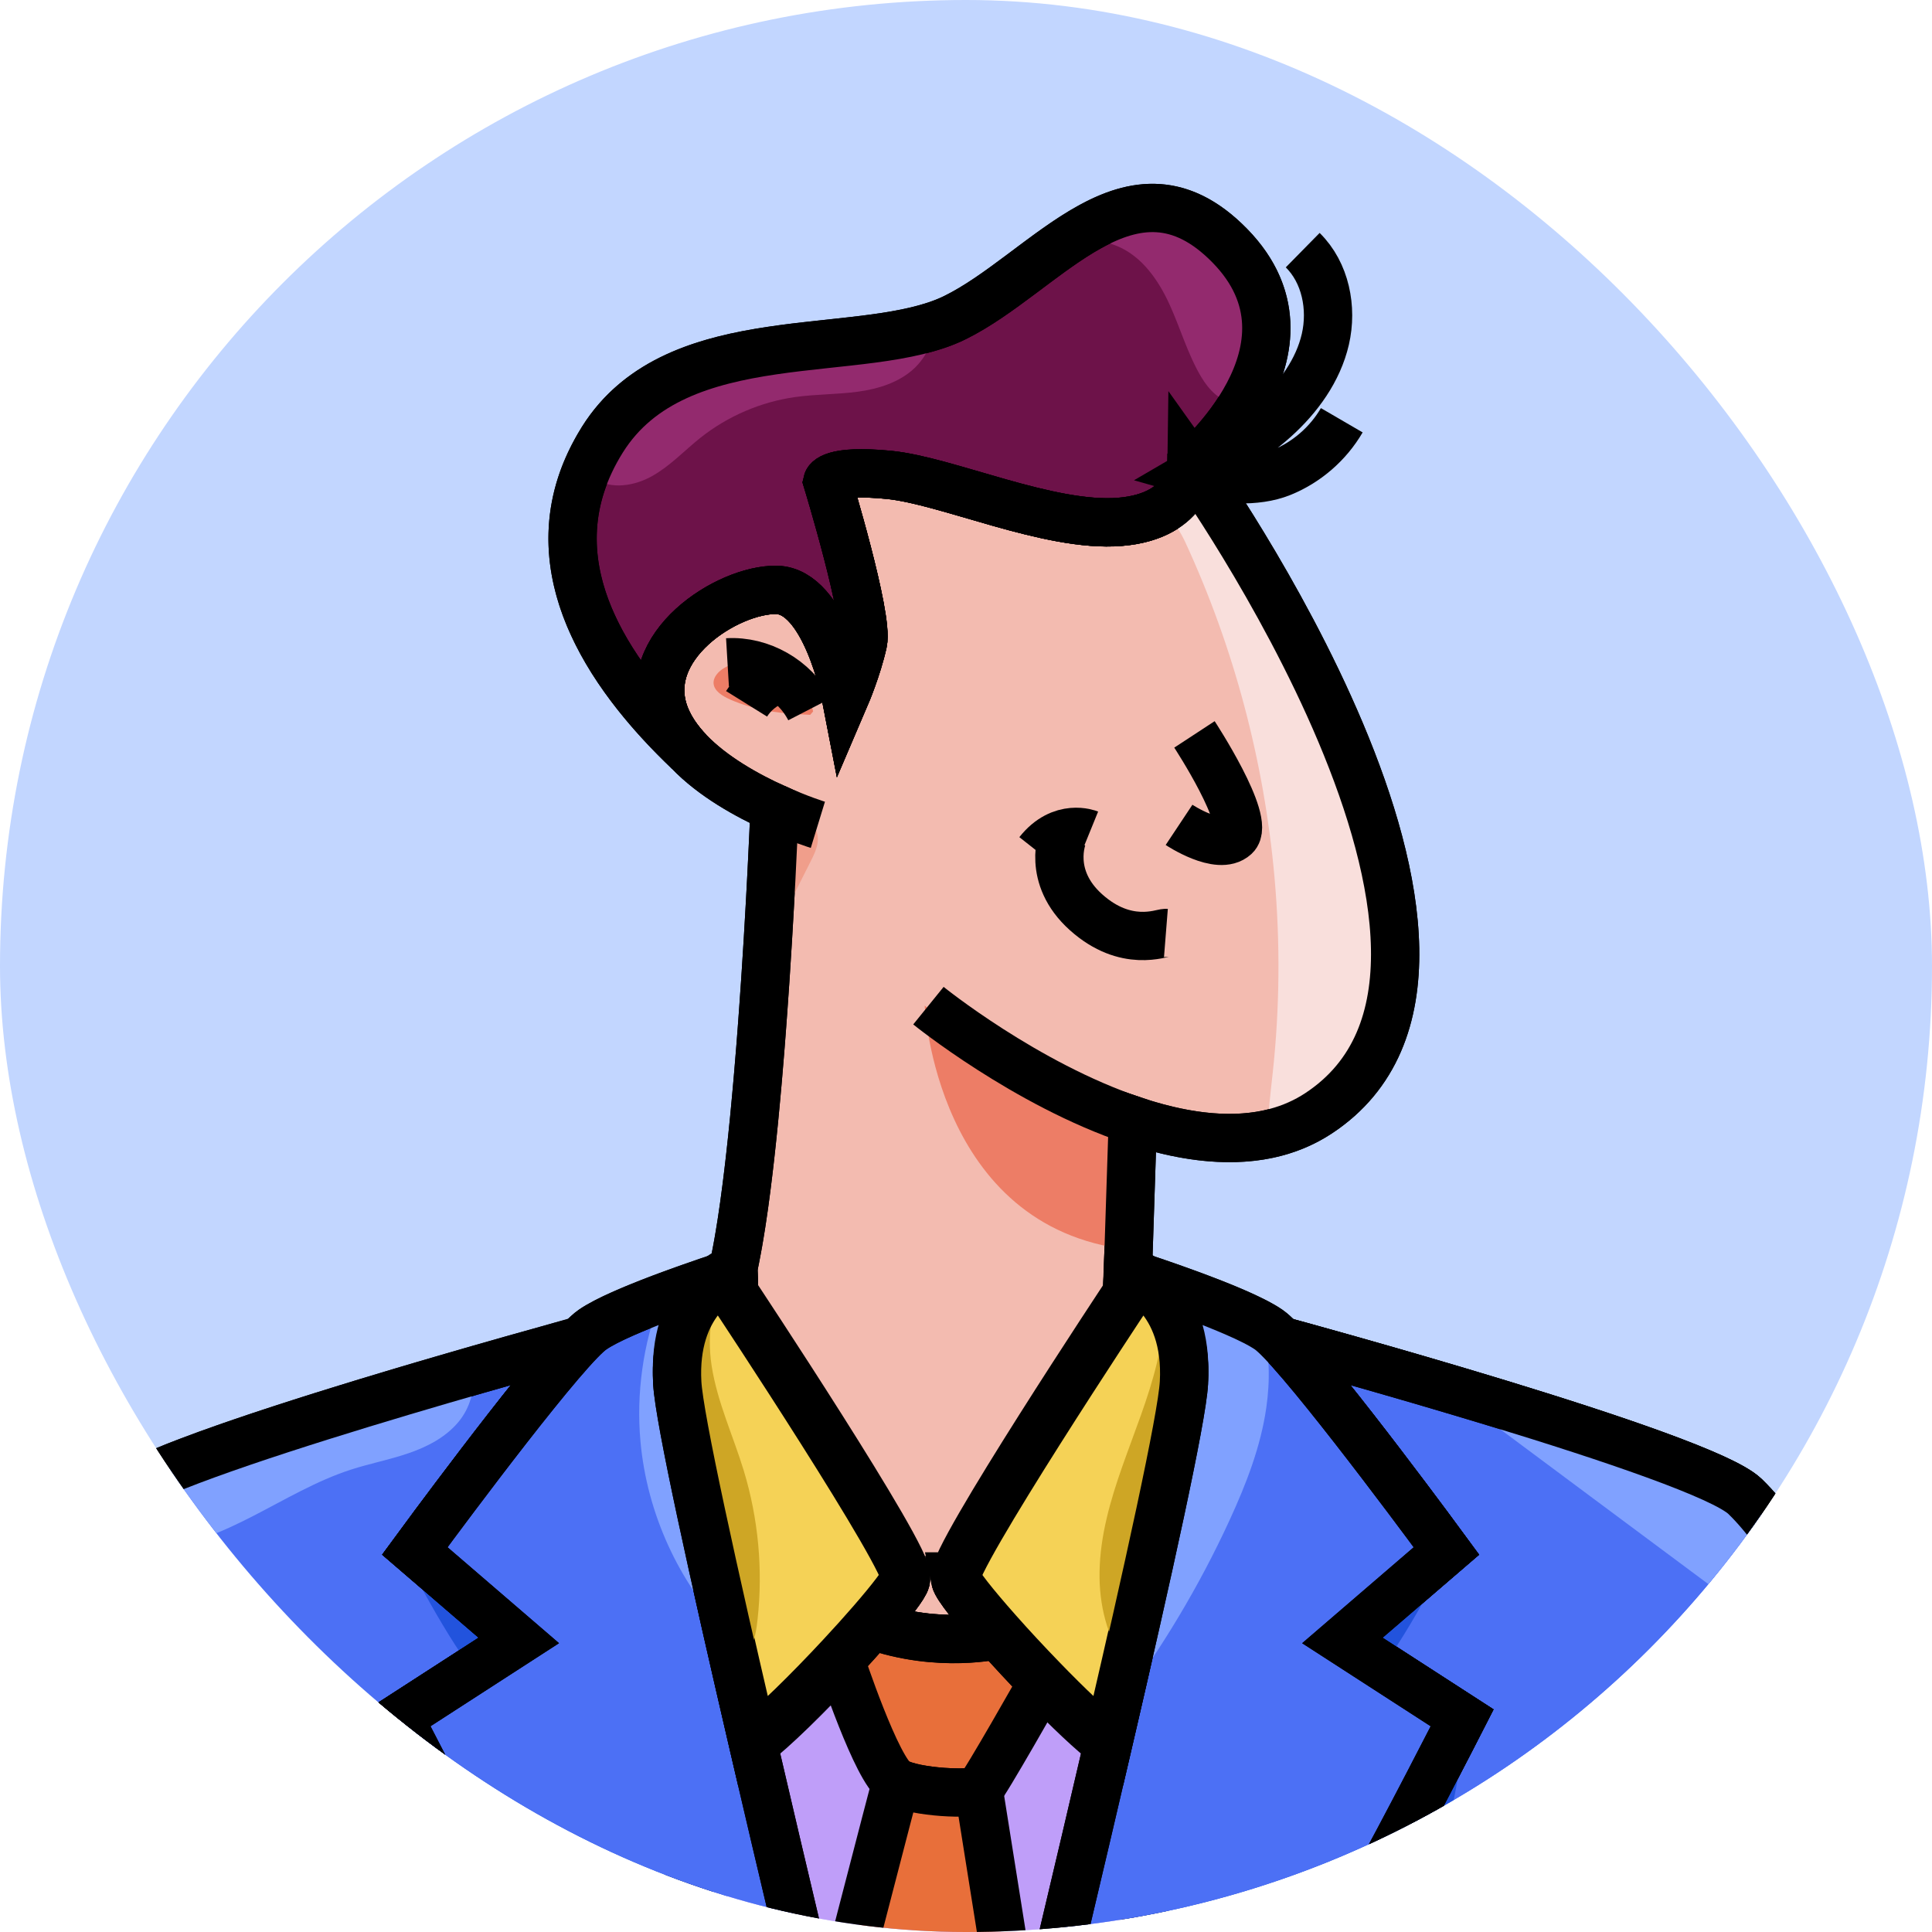 <svg width="40" height="40" viewBox="0 0 40 40" fill="none" xmlns="http://www.w3.org/2000/svg">
<g clip-path="url(#clip0_1170_2729)">
<rect y="-0" width="40" height="40" rx="20" fill="#C2D6FF"/>
<path d="M13.777 14.835C13.882 15.098 14.053 15.34 14.263 15.56C14.759 16.079 15.473 16.472 16.037 16.728C16.036 16.756 16.035 16.793 16.032 16.837C16.016 17.231 15.972 18.233 15.897 19.471C15.76 21.745 15.519 24.815 15.157 26.367C15.169 26.363 15.178 26.36 15.182 26.359H15.183C15.183 26.359 15.184 26.358 15.185 26.358C15.185 26.358 15.185 26.358 15.185 26.358L15.201 26.843C15.201 26.843 18.843 32.334 18.755 32.716C18.728 32.834 18.446 33.198 18.054 33.65C19.449 34.142 20.657 33.849 20.657 33.849C20.176 33.307 19.812 32.851 19.781 32.716C19.693 32.334 23.334 26.843 23.334 26.843L23.351 26.358L23.454 23.194C24.395 23.51 25.375 23.669 26.257 23.481C26.625 23.402 26.976 23.263 27.3 23.049C32.029 19.933 24.67 9.63 24.67 9.63C24.67 9.63 24.663 10.178 24.11 10.529C23.895 10.665 23.598 10.772 23.187 10.805C21.718 10.924 19.614 9.951 18.403 9.832C17.192 9.713 17.132 9.971 17.132 9.971C17.132 9.971 17.986 12.77 17.867 13.306C17.748 13.842 17.51 14.398 17.51 14.398C17.51 14.398 17.093 12.234 16.08 12.214C15.068 12.195 13.202 13.386 13.777 14.835Z" fill="#F3BBB0" stroke="black" strokeWidth="0.356" strokeLinecap="round" strokeLinejoin="round"/>
<path d="M14.259 43.059H23.688V34.111H14.259L14.259 43.059Z" fill="#BF9EF9" stroke="black" strokeWidth="0.356" strokeLinecap="round" strokeLinejoin="round"/>
<path d="M6.04 41.077C6.757 41.534 9.857 41.053 11.477 40.761C10.829 40.068 10.351 39.51 10.19 39.222C9.464 37.92 8.262 35.566 8.262 35.566L10.741 33.964L8.588 32.111C8.588 32.111 11.054 28.747 12.014 27.758C11.976 27.769 11.037 28.023 9.758 28.392C7.111 29.154 3.005 30.404 2.407 30.982C2.169 31.212 1.946 31.486 1.744 31.768C1.191 32.543 0.805 33.374 0.739 33.483C0.65 33.632 5.057 40.452 6.04 41.077Z" fill="#4C70F5" stroke="black" strokeWidth="0.356" strokeLinecap="round" strokeLinejoin="round"/>
<path d="M8.343 32.149C8.343 32.149 9.325 34.086 9.933 34.752C10.542 35.417 8.174 35.718 8.088 36.084C8.002 36.449 9.272 42.562 10.621 43.462C11.971 44.361 14.638 42.244 14.882 41.874C15.126 41.503 15.12 35.47 14.882 35.205C14.644 34.941 12.473 31.659 12.288 31.633C12.103 31.606 8.343 32.149 8.343 32.149V32.149Z" fill="#2253DD"/>
<path d="M1.745 31.767C2.159 32.002 2.662 32.101 3.143 32.072C3.885 32.029 4.586 31.725 5.247 31.384C5.908 31.044 6.552 30.659 7.259 30.429C7.651 30.302 8.058 30.224 8.448 30.091C8.837 29.959 9.219 29.763 9.485 29.448C9.729 29.158 9.856 28.752 9.759 28.391C7.111 29.153 3.005 30.402 2.407 30.981C2.169 31.211 1.946 31.485 1.745 31.767Z" fill="#80A1FF"/>
<path d="M10.19 39.222C10.351 39.51 10.829 40.068 11.477 40.761C9.857 41.053 6.757 41.534 6.04 41.077C5.057 40.452 0.65 33.632 0.739 33.483C0.828 33.334 1.513 31.845 2.407 30.982C3.294 30.124 11.896 27.79 12.014 27.758C11.054 28.747 8.588 32.111 8.588 32.111L10.741 33.964L8.262 35.566C8.262 35.566 9.464 37.92 10.19 39.222Z" stroke="black" strokeWidth="0.356" strokeLinecap="round" strokeLinejoin="round"/>
<path d="M14.261 15.559C14.052 15.339 13.88 15.098 13.776 14.834C13.2 13.385 15.066 12.194 16.079 12.213C17.091 12.233 17.508 14.397 17.508 14.397C17.508 14.397 17.746 13.841 17.865 13.305C17.985 12.77 17.131 9.97 17.131 9.97C17.131 9.97 17.191 9.712 18.401 9.831C19.612 9.95 21.717 10.923 23.186 10.804C24.655 10.685 24.668 9.629 24.668 9.629C24.668 9.629 25.311 9.089 25.769 8.295C26.279 7.409 26.56 6.206 25.459 5.084C24.39 3.994 23.396 4.201 22.422 4.778C21.538 5.303 20.669 6.132 19.775 6.574C19.644 6.639 19.504 6.695 19.355 6.743C17.369 7.397 13.918 6.793 12.471 9.104C12.334 9.324 12.222 9.543 12.132 9.761C11.213 12.004 12.744 14.114 14.261 15.559Z" fill="#6D1249" stroke="black" strokeWidth="0.356" strokeLinecap="round" strokeLinejoin="round"/>
<path d="M15.062 26.724C15.094 26.617 15.125 26.498 15.155 26.368C15.155 26.367 15.155 26.366 15.156 26.366" stroke="black" strokeWidth="0.356" strokeLinecap="round" strokeLinejoin="round"/>
<path d="M28.344 39.222C28.183 39.51 27.706 40.068 27.057 40.761C28.677 41.053 31.777 41.534 32.495 41.077C33.477 40.452 37.885 33.632 37.795 33.483C37.706 33.334 37.021 31.845 36.128 30.982C35.24 30.124 26.638 27.79 26.52 27.758C27.48 28.747 29.947 32.111 29.947 32.111L27.793 33.964L30.272 35.566C30.272 35.566 29.07 37.92 28.344 39.222Z" fill="#4C70F5" stroke="black" strokeWidth="0.356" strokeLinecap="round" strokeLinejoin="round"/>
<path d="M28.344 39.222C28.183 39.51 27.706 40.068 27.057 40.761C28.677 41.053 31.777 41.534 32.495 41.077C33.476 40.452 37.872 33.652 37.796 33.484C37.796 33.484 37.795 33.484 37.795 33.483C37.706 33.334 37.021 31.845 36.128 30.982C35.601 30.473 32.357 29.444 29.782 28.685C28.018 28.165 26.568 27.771 26.52 27.758C27.48 28.747 29.947 32.111 29.947 32.111L27.793 33.964L30.272 35.566C30.272 35.566 29.07 37.92 28.344 39.222Z" fill="#4C70F5" stroke="black" strokeWidth="0.356" strokeLinecap="round" strokeLinejoin="round"/>
<path d="M8.262 35.565C8.262 35.565 9.464 37.919 10.19 39.221C10.351 39.509 10.829 40.067 11.477 40.76C13.758 43.2 18.145 47.318 18.203 47.259C18.248 47.215 16.799 41.295 15.595 36.112C15.412 35.325 15.235 34.555 15.069 33.826C14.49 31.27 14.053 29.206 14.022 28.629C13.931 26.969 14.964 26.45 15.155 26.368C15.164 26.364 15.171 26.361 15.176 26.359C15.171 26.361 15.164 26.363 15.155 26.365C15.01 26.412 14.346 26.628 13.673 26.883C13.112 27.096 12.545 27.335 12.269 27.527C12.205 27.571 12.118 27.65 12.014 27.757C11.054 28.746 8.588 32.11 8.588 32.11L10.741 33.963L8.262 35.565Z" fill="#4C70F5" stroke="black" strokeWidth="0.356" strokeLinecap="round" strokeLinejoin="round"/>
<path d="M26.519 27.758C26.519 27.758 26.519 27.758 26.521 27.758" stroke="black" strokeWidth="0.356" strokeLinecap="round" strokeLinejoin="round"/>
<path d="M17.4 34.373C17.4 34.373 18.157 36.673 18.557 36.896C18.958 37.118 20.145 37.163 20.264 37.059C20.382 36.955 21.577 34.84 21.577 34.84C21.259 34.511 20.938 34.165 20.656 33.848C20.656 33.848 19.448 34.14 18.053 33.648C17.857 33.875 17.634 34.123 17.4 34.373Z" fill="#E86F3A" stroke="black" strokeWidth="0.356" strokeLinecap="round" strokeLinejoin="round"/>
<path d="M17.117 42.561C17.14 42.653 19.294 46.046 19.489 46.07C19.684 46.094 21.25 43.258 21.25 43.258L20.264 37.059C20.145 37.163 18.958 37.118 18.557 36.895C18.557 36.895 17.096 42.469 17.117 42.561Z" fill="#E86F3A" stroke="black" strokeWidth="0.356" strokeLinecap="round" strokeLinejoin="round"/>
<path d="M29.782 28.684C30.11 28.929 30.465 29.148 30.763 29.369C31.484 29.906 32.206 30.443 32.928 30.981C33.713 31.565 34.498 32.149 35.283 32.733C35.819 33.132 36.391 33.545 37.056 33.609C37.304 33.632 37.564 33.586 37.795 33.483C37.795 33.483 37.795 33.483 37.795 33.483C37.706 33.333 37.021 31.845 36.127 30.981C35.601 30.472 32.357 29.443 29.782 28.684Z" fill="#80A1FF"/>
<path d="M13.261 29.852C13.396 31.329 14.046 32.753 15.07 33.826C14.49 31.27 14.054 29.206 14.022 28.629C13.931 26.969 14.964 26.45 15.155 26.368C15.164 26.364 15.171 26.361 15.176 26.359C15.171 26.361 15.164 26.363 15.156 26.365C15.011 26.412 14.346 26.628 13.674 26.883C13.315 27.825 13.169 28.848 13.261 29.852Z" fill="#80A1FF"/>
<path d="M22.422 4.778C22.44 4.795 22.458 4.811 22.477 4.825C22.671 4.968 22.92 5.006 23.142 5.1C23.647 5.314 23.984 5.801 24.212 6.299C24.44 6.798 24.59 7.334 24.87 7.805C25.028 8.068 25.267 8.331 25.574 8.331C25.642 8.331 25.707 8.318 25.769 8.295C26.28 7.409 26.561 6.206 25.46 5.084C24.391 3.994 23.397 4.201 22.422 4.778Z" fill="#932A6E"/>
<path d="M12.132 9.761C12.18 9.817 12.236 9.866 12.298 9.907C12.652 10.142 13.138 10.063 13.508 9.853C13.878 9.644 14.172 9.326 14.505 9.061C15.069 8.614 15.754 8.32 16.467 8.22C16.895 8.16 17.33 8.168 17.759 8.11C18.187 8.052 18.623 7.917 18.936 7.619C19.175 7.391 19.323 7.073 19.355 6.744C17.368 7.397 13.918 6.793 12.471 9.105C12.333 9.325 12.221 9.543 12.132 9.761Z" fill="#932A6E"/>
<path d="M8.262 35.566C8.262 35.566 9.464 37.92 10.19 39.222C10.351 39.51 10.829 40.068 11.477 40.761C13.758 43.201 18.145 47.319 18.203 47.26C18.248 47.216 16.799 41.296 15.595 36.113C14.772 32.571 14.062 29.372 14.022 28.63C13.931 26.97 14.964 26.451 15.155 26.369C15.168 26.364 15.176 26.36 15.181 26.358C15.177 26.36 15.168 26.363 15.155 26.366C14.889 26.453 12.876 27.107 12.269 27.528C12.205 27.572 12.118 27.651 12.014 27.758C11.054 28.747 8.588 32.111 8.588 32.111L10.741 33.964L8.262 35.566Z" stroke="black" strokeWidth="0.356" strokeLinecap="round" strokeLinejoin="round"/>
<path d="M28.344 39.222C28.183 39.51 27.706 40.068 27.057 40.761C28.677 41.053 31.777 41.534 32.495 41.077C33.477 40.452 37.885 33.632 37.795 33.483C37.706 33.334 37.021 31.845 36.128 30.982C35.24 30.124 26.638 27.79 26.52 27.758C27.48 28.747 29.947 32.111 29.947 32.111L27.793 33.964L30.272 35.566C30.272 35.566 29.07 37.92 28.344 39.222Z" stroke="black" strokeWidth="0.356" strokeLinecap="round" strokeLinejoin="round"/>
<path d="M26.387 18.162C26.507 19.51 26.496 20.87 26.35 22.216C26.305 22.636 26.246 23.061 26.257 23.481C26.625 23.402 26.976 23.263 27.3 23.049C32.029 19.933 24.669 9.63 24.669 9.63C24.669 9.63 24.662 10.178 24.109 10.529C24.274 10.768 24.436 10.999 24.538 11.221C25.548 13.405 26.173 15.765 26.387 18.162Z" fill="#F9DFDC"/>
<path d="M15.896 19.47C16.018 19.349 16.098 19.193 16.175 19.04C16.375 18.645 16.575 18.25 16.774 17.854C16.903 17.6 17.033 17.324 16.82 17.074C16.631 16.851 16.332 16.792 16.032 16.835C16.015 17.23 15.971 18.232 15.896 19.47Z" fill="#F09E8B"/>
<path d="M19.145 20.821C19.145 20.821 19.366 25.413 23.365 25.872L23.453 23.194C23.453 23.194 20.057 21.577 19.145 20.821H19.145Z" fill="#ED7D66"/>
<path d="M16.835 14.729C16.762 14.423 16.562 14.183 16.265 13.962C15.968 13.741 15.482 13.634 15.104 13.777C14.892 13.857 14.729 14.033 14.784 14.203C14.832 14.35 15.022 14.447 15.204 14.519C15.745 14.733 16.16 14.771 16.774 14.8" fill="#ED7D66"/>
<path d="M30.013 32.149C30.013 32.149 29.031 34.086 28.423 34.752C27.814 35.417 30.182 35.718 30.268 36.084C30.354 36.449 29.084 42.562 27.735 43.462C26.385 44.361 23.718 42.244 23.474 41.874C23.23 41.503 23.236 35.47 23.474 35.205C23.712 34.941 25.882 31.659 26.067 31.633C26.253 31.606 30.013 32.149 30.013 32.149V32.149Z" fill="#2253DD"/>
<path d="M20.331 47.26C20.39 47.319 24.777 43.201 27.058 40.761C27.706 40.068 28.184 39.51 28.344 39.222C29.071 37.92 30.272 35.566 30.272 35.566L27.793 33.964L29.947 32.111C29.947 32.111 27.481 28.747 26.52 27.758C26.416 27.651 26.33 27.572 26.266 27.528C26.232 27.504 26.193 27.48 26.15 27.454C25.484 27.063 23.868 26.526 23.45 26.39C23.398 26.372 23.364 26.362 23.353 26.358C23.364 26.362 23.396 26.375 23.443 26.398C23.733 26.544 24.596 27.107 24.513 28.63C24.475 29.319 23.861 32.123 23.115 35.355C23.057 35.605 22.999 35.859 22.939 36.113C21.735 41.296 20.287 47.216 20.331 47.26Z" fill="#4C70F5" stroke="black" strokeWidth="0.356" strokeLinecap="round" strokeLinejoin="round"/>
<path d="M23.114 35.353C23.116 35.362 23.118 35.371 23.12 35.38C24.047 34.144 24.83 32.837 25.455 31.478C25.802 30.724 26.103 29.949 26.218 29.14C26.298 28.586 26.288 28.015 26.149 27.453C25.483 27.062 23.867 26.524 23.449 26.389C23.446 26.392 23.444 26.394 23.442 26.398C23.732 26.543 24.595 27.105 24.512 28.629C24.474 29.318 23.86 32.122 23.114 35.353Z" fill="#80A1FF"/>
<path d="M20.331 47.26C20.39 47.319 24.777 43.201 27.058 40.761C27.706 40.068 28.184 39.51 28.344 39.222C29.071 37.92 30.272 35.566 30.272 35.566L27.793 33.964L29.947 32.111C29.947 32.111 27.481 28.747 26.52 27.758C26.416 27.651 26.33 27.572 26.266 27.528C25.63 27.088 23.455 26.391 23.353 26.358C23.428 26.386 24.61 26.859 24.513 28.63C24.472 29.372 23.763 32.571 22.939 36.113C21.735 41.296 20.287 47.216 20.331 47.26Z" stroke="black" strokeWidth="0.356" strokeLinecap="round" strokeLinejoin="round"/>
<path d="M23.454 23.194C21.231 22.447 19.222 20.821 19.222 20.821" stroke="black" strokeWidth="0.356" strokeLinecap="round" strokeLinejoin="round"/>
<path d="M16.037 16.727C16.545 16.958 16.933 17.077 16.933 17.077" stroke="black" strokeWidth="0.356" strokeLinecap="round" strokeLinejoin="round"/>
<path d="M13.777 14.835C13.882 15.098 14.053 15.34 14.263 15.56C14.759 16.079 15.473 16.472 16.037 16.728C16.007 17.478 15.738 23.877 15.157 26.367C15.169 26.363 15.178 26.36 15.182 26.359H15.183C15.183 26.359 15.184 26.358 15.185 26.358C15.185 26.358 15.185 26.358 15.185 26.358L15.201 26.843C15.201 26.843 18.843 32.334 18.755 32.716C18.728 32.834 18.446 33.198 18.054 33.65C19.449 34.142 20.657 33.849 20.657 33.849C20.176 33.307 19.812 32.851 19.781 32.716C19.693 32.334 23.334 26.843 23.334 26.843L23.351 26.358L23.454 23.194C24.789 23.642 26.2 23.774 27.3 23.049C32.029 19.933 24.67 9.63 24.67 9.63C24.67 9.63 24.656 10.686 23.187 10.805C21.718 10.924 19.614 9.951 18.403 9.832C17.192 9.713 17.132 9.971 17.132 9.971C17.132 9.971 17.986 12.77 17.867 13.306C17.748 13.842 17.51 14.398 17.51 14.398C17.51 14.398 17.093 12.234 16.08 12.214C15.068 12.195 13.202 13.386 13.777 14.835Z" stroke="black" strokeWidth="0.356" strokeLinecap="round" strokeLinejoin="round"/>
<path d="M19.779 32.639C19.81 32.773 20.175 33.23 20.656 33.772C20.937 34.09 21.259 34.436 21.577 34.764C22.106 35.311 22.626 35.808 22.939 36.036C23.064 35.494 23.188 34.96 23.306 34.442C23.963 31.572 24.477 29.182 24.512 28.553C24.609 26.782 23.427 26.309 23.352 26.282C23.352 26.282 23.351 26.281 23.35 26.281C23.35 26.281 23.35 26.28 23.35 26.28L23.347 26.37L23.334 26.765C23.334 26.765 19.692 32.257 19.78 32.639H19.779Z" fill="#F5D256" stroke="black" strokeWidth="0.356" strokeLinecap="round" strokeLinejoin="round"/>
<path d="M14.022 28.553C14.057 29.183 14.574 31.585 15.233 34.465C15.35 34.977 15.472 35.503 15.596 36.036C15.996 35.743 16.737 35.011 17.401 34.297C17.634 34.047 17.857 33.799 18.053 33.573C18.446 33.12 18.727 32.757 18.755 32.639C18.843 32.257 15.201 26.765 15.201 26.765L15.187 26.33L15.185 26.28C15.185 26.28 15.185 26.281 15.185 26.281C15.184 26.281 15.183 26.281 15.182 26.282H15.182C15.177 26.283 15.168 26.287 15.155 26.292C14.964 26.374 13.931 26.893 14.022 28.553Z" fill="#F5D256" stroke="black" strokeWidth="0.356" strokeLinecap="round" strokeLinejoin="round"/>
<path d="M26.971 5.179C27.444 5.644 27.589 6.378 27.44 7.024C27.291 7.669 26.881 8.232 26.388 8.674C25.895 9.116 25.317 9.453 24.744 9.786C25.285 9.941 26.005 9.995 26.527 9.785C27.049 9.575 27.497 9.187 27.78 8.701" stroke="black" strokeWidth="0.356" strokeLinecap="round" strokeLinejoin="round"/>
<path d="M14.261 15.559C14.052 15.339 13.88 15.098 13.776 14.834C13.2 13.385 15.066 12.194 16.079 12.213C17.091 12.233 17.508 14.397 17.508 14.397C17.508 14.397 17.746 13.841 17.865 13.305C17.985 12.77 17.131 9.97 17.131 9.97C17.131 9.97 17.191 9.712 18.401 9.831C19.612 9.95 21.717 10.923 23.186 10.804C24.655 10.685 24.668 9.629 24.668 9.629C24.668 9.629 27.546 7.212 25.459 5.084C23.42 3.005 21.654 5.645 19.775 6.574C17.897 7.503 14.027 6.62 12.471 9.104C10.916 11.588 12.597 13.974 14.261 15.559Z" stroke="black" strokeWidth="0.356" strokeLinecap="round" strokeLinejoin="round"/>
<path d="M14.022 28.553C14.057 29.183 14.574 31.585 15.233 34.465C15.363 34.392 15.467 34.27 15.535 34.135C15.629 33.947 15.662 33.734 15.685 33.525C15.798 32.494 15.7 31.441 15.399 30.448C15.178 29.723 14.85 29.027 14.734 28.279C14.628 27.598 14.735 26.834 15.187 26.33L15.185 26.28C15.185 26.28 15.185 26.281 15.185 26.281C15.184 26.281 15.183 26.281 15.182 26.282H15.182C15.177 26.283 15.168 26.287 15.155 26.292C14.964 26.374 13.931 26.893 14.022 28.553Z" fill="#CEA625"/>
<path d="M23.307 34.442C23.964 31.572 24.478 29.182 24.512 28.553C24.609 26.782 23.427 26.309 23.353 26.282C23.353 26.282 23.351 26.281 23.351 26.281C23.35 26.281 23.35 26.28 23.35 26.28L23.347 26.37C23.667 26.465 23.91 26.768 24 27.096C24.1 27.465 24.04 27.858 23.95 28.23C23.774 28.958 23.485 29.652 23.237 30.359C22.988 31.065 22.777 31.796 22.765 32.545C22.753 33.214 22.917 33.904 23.307 34.442H23.307Z" fill="#CEA625"/>
<path d="M19.779 32.716C19.81 32.85 20.175 33.306 20.656 33.849C20.937 34.166 21.259 34.512 21.577 34.841C22.106 35.388 22.626 35.884 22.939 36.113C23.762 32.57 24.471 29.372 24.512 28.63C24.609 26.859 23.427 26.386 23.352 26.358C23.352 26.358 23.351 26.357 23.35 26.357C23.35 26.357 23.35 26.357 23.35 26.357L23.334 26.842C23.334 26.842 19.692 32.334 19.78 32.716H19.779Z" stroke="black" strokeWidth="0.356" strokeLinecap="round" strokeLinejoin="round"/>
<path d="M14.022 28.63C14.063 29.372 14.772 32.57 15.596 36.113C15.996 35.82 16.737 35.087 17.401 34.374C17.634 34.124 17.857 33.876 18.053 33.649C18.446 33.197 18.727 32.833 18.755 32.716C18.843 32.334 15.201 26.842 15.201 26.842L15.185 26.357C15.185 26.357 15.185 26.357 15.185 26.357C15.184 26.357 15.183 26.357 15.182 26.358H15.182C15.177 26.36 15.168 26.363 15.155 26.369C14.964 26.45 13.931 26.97 14.022 28.63Z" stroke="black" strokeWidth="0.356" strokeLinecap="round" strokeLinejoin="round"/>
<path d="M16.765 14.683C16.448 14.069 15.752 13.672 15.062 13.713" stroke="black" strokeWidth="0.356" strokeLinecap="round" strokeLinejoin="round"/>
<path d="M16.039 14.092C15.8 14.184 15.592 14.355 15.457 14.572" stroke="black" strokeWidth="0.356" strokeLinecap="round" strokeLinejoin="round"/>
<path d="M24.139 19.316C24.051 19.309 23.313 19.629 22.486 18.888C21.658 18.147 22.006 17.313 22.006 17.313" stroke="black" strokeWidth="0.356" strokeLinecap="round" strokeLinejoin="round"/>
<path d="M22.547 17.266C22.547 17.266 21.977 17.034 21.497 17.642" stroke="black" strokeWidth="0.356" strokeLinecap="round" strokeLinejoin="round"/>
<path d="M24.73 15.205C24.73 15.205 25.907 17.002 25.571 17.313C25.234 17.625 24.411 17.078 24.411 17.078" stroke="black" strokeWidth="0.356" strokeLinecap="round" strokeLinejoin="round"/>
</g>
<defs>
<clipPath id="clip0_1170_2729">
<rect y="-0" width="40" height="40" rx="20" fill="white"/>
</clipPath>
</defs>
</svg>
